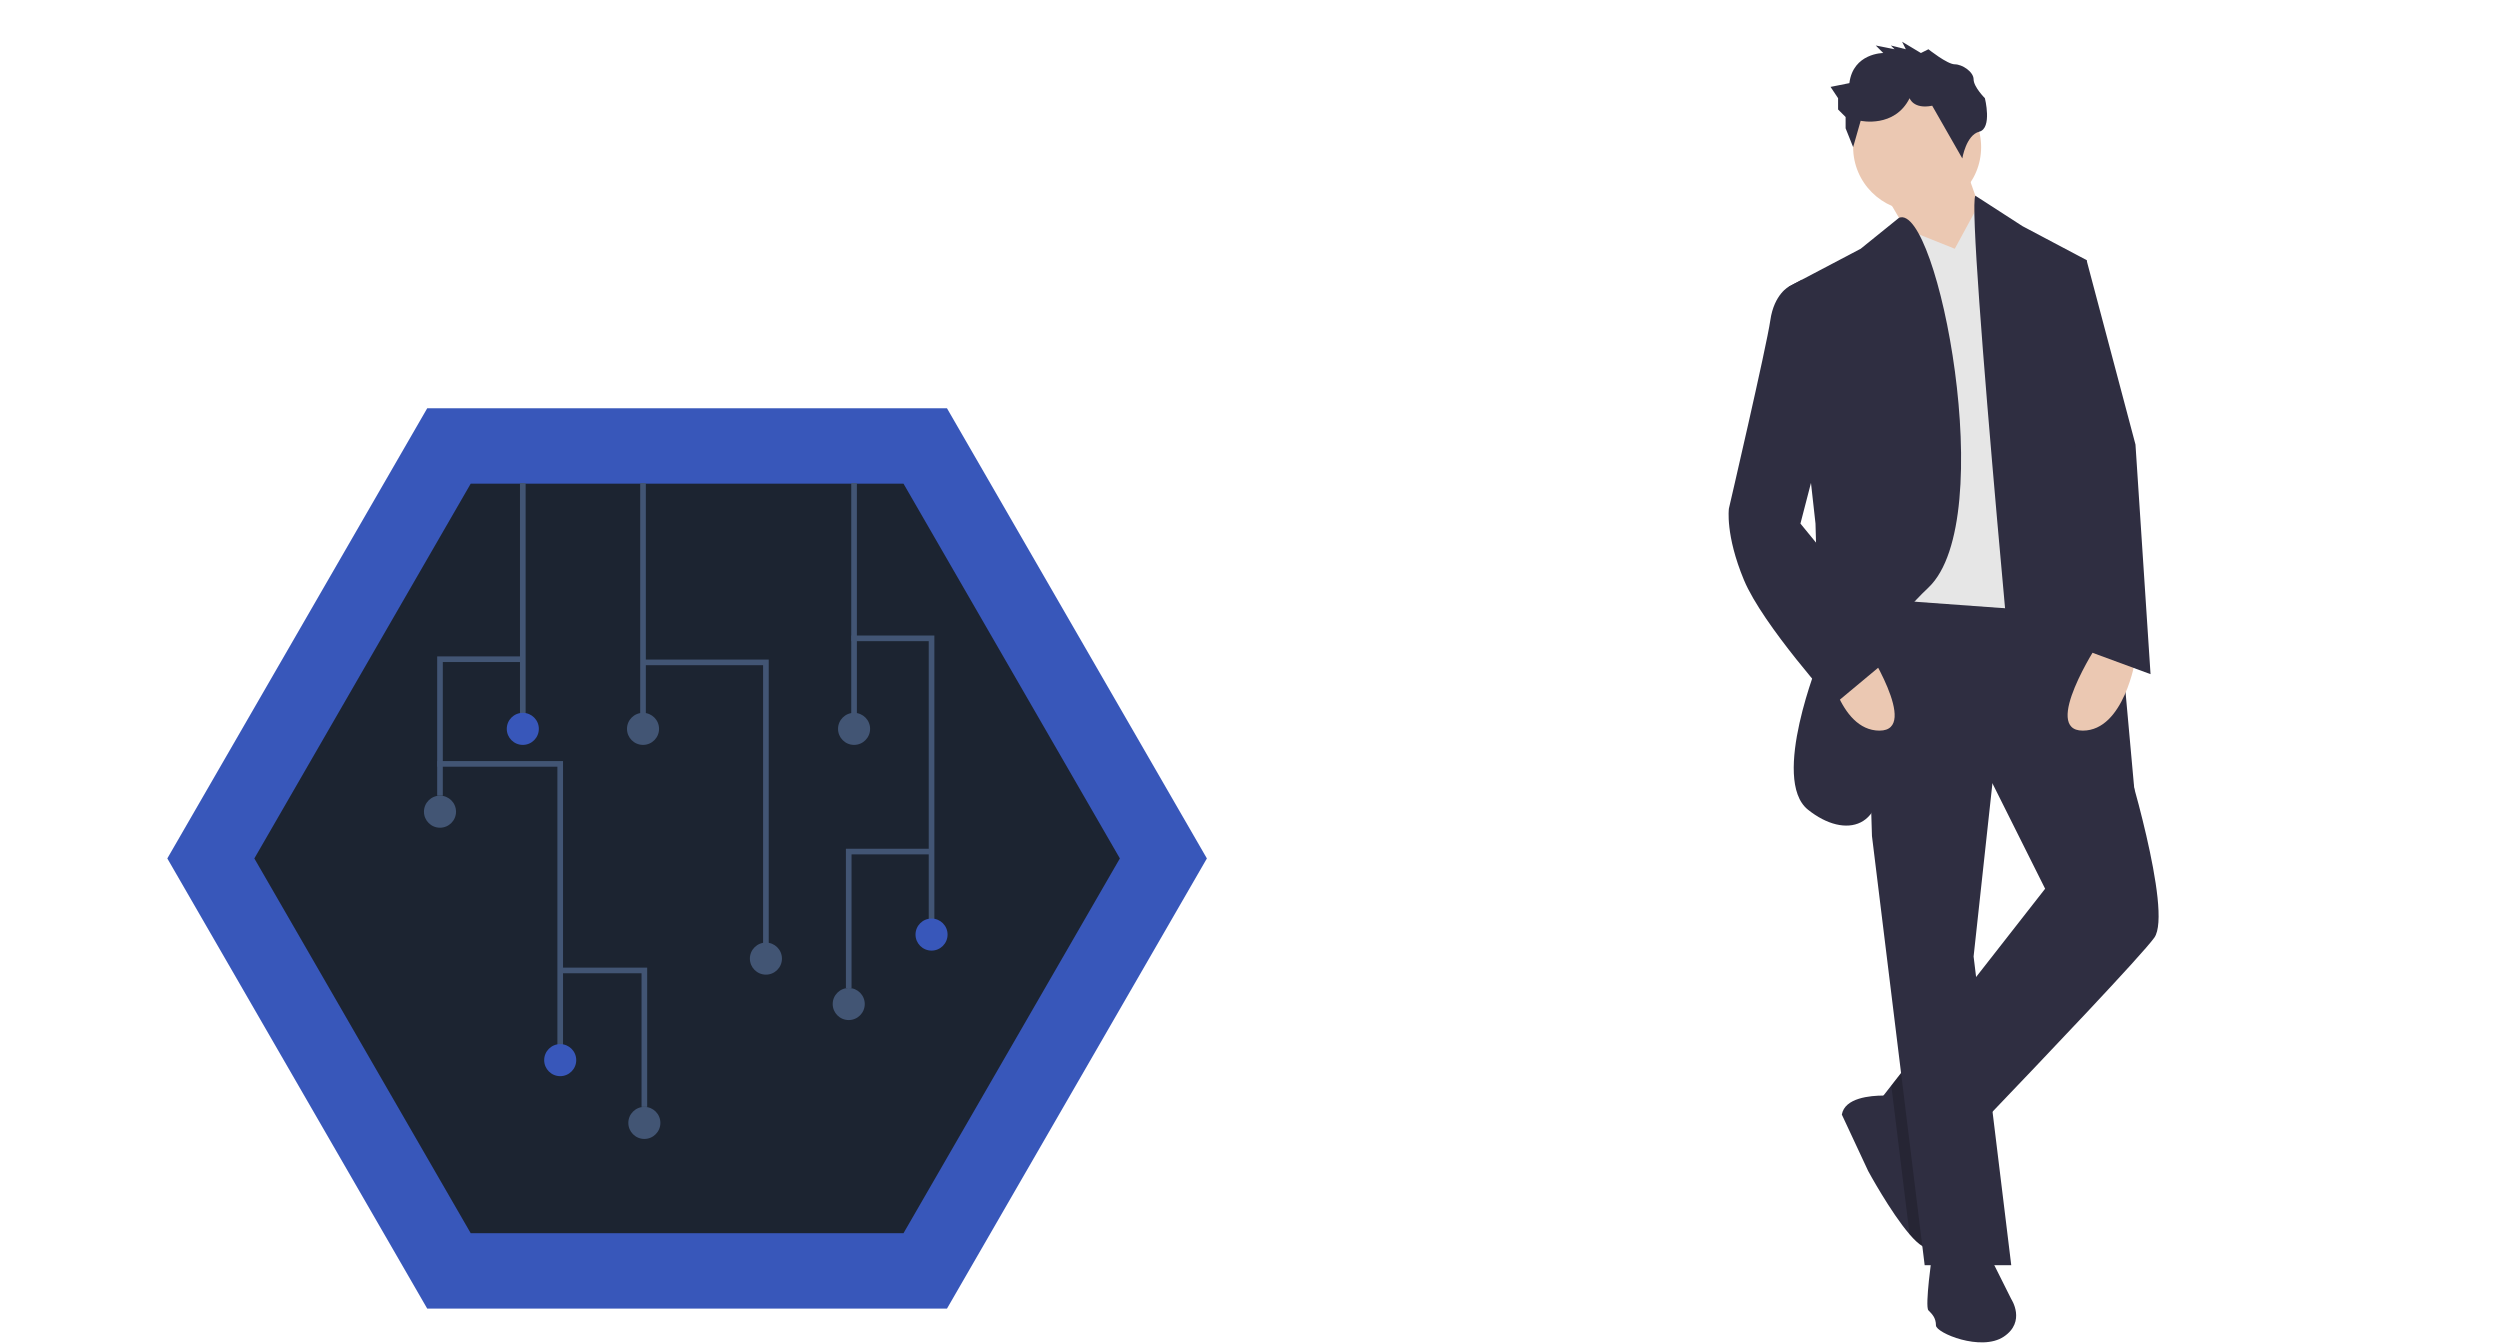 <?xml version="1.0" encoding="UTF-8" standalone="no"?><!DOCTYPE svg PUBLIC "-//W3C//DTD SVG 1.1//EN" "http://www.w3.org/Graphics/SVG/1.1/DTD/svg11.dtd"><svg width="100%" height="100%" viewBox="0 0 888 477" version="1.1" xmlns="http://www.w3.org/2000/svg" xmlns:xlink="http://www.w3.org/1999/xlink" xml:space="preserve" xmlns:serif="http://www.serif.com/" style="fill-rule:evenodd;clip-rule:evenodd;stroke-linejoin:round;stroke-miterlimit:2;"><path d="M336.372,145.025l-184.626,0l-92.313,159.891l92.313,159.891l184.626,0l92.313,-159.891l-92.313,-159.891Z" style="fill:#3857ba;fill-rule:nonzero;"/><path d="M167.2,438.039l153.718,0l76.859,-133.123l-76.859,-133.124l-153.718,0l-76.859,133.124l76.859,133.123Z" style="fill:#1c2431;fill-rule:nonzero;"/><g><rect x="184.701" y="171.594" width="2" height="82.555" style="fill:#425574;"/><rect x="227.402" y="171.594" width="2" height="82.555" style="fill:#425574;"/><circle cx="228.402" cy="258.894" r="5.693" style="fill:#425574;"/><rect x="302.366" y="171.594" width="2" height="82.555" style="fill:#425574;"/><circle cx="303.366" cy="258.894" r="5.693" style="fill:#425574;"/><circle cx="272.052" cy="340.5" r="5.693" style="fill:#425574;"/><circle cx="156.285" cy="288.31" r="5.693" style="fill:#425574;"/><path d="M273.052,335.755l-2,0l0,-99.479l-42.65,0l-0,-2l44.65,0l0,101.479Z" style="fill:#425574;fill-rule:nonzero;"/><path d="M199.986,371.814l-2,0l0,-99.48l-42.65,0l0,-2l44.65,0l0,101.48Z" style="fill:#425574;fill-rule:nonzero;"/><path d="M331.884,327.215l-2,-0l0,-99.479l-27.467,-0l-0,-2l29.467,-0l0,101.479Z" style="fill:#425574;fill-rule:nonzero;"/><path d="M157.285,282.616l-2,0l0,-49.461l30.416,0l0,2l-28.416,0l0,47.461Z" style="fill:#425574;fill-rule:nonzero;"/><circle cx="228.876" cy="398.858" r="5.693" style="fill:#425574;"/><path d="M229.876,393.164l-2,0l0,-47.461l-28.416,0l0,-2l30.416,0l0,49.461Z" style="fill:#425574;fill-rule:nonzero;"/><circle cx="301.468" cy="356.631" r="5.693" style="fill:#425574;"/><path d="M302.468,350.938l-2,0l0,-49.461l30.416,0l0,2l-28.416,0l0,47.461Z" style="fill:#425574;fill-rule:nonzero;"/></g><circle cx="185.701" cy="258.894" r="5.693" style="fill:#3857ba;"/><circle cx="198.986" cy="376.558" r="5.693" style="fill:#3857ba;"/><circle cx="330.884" cy="331.96" r="5.693" style="fill:#3857ba;"/><path d="M697.681,58.277l8.023,22.731l-13.372,26.743l-22.731,-38.777l28.08,-10.697Z" style="fill:#ebc8b2;fill-rule:nonzero;"/><path d="M765.207,333.061c-4.399,6.164 -38.323,41.839 -61.014,65.533c-6.298,6.566 -11.727,12.222 -15.417,16.059c-3.236,3.357 -5.135,5.322 -5.135,5.322l-10.256,-21.448l-4.453,-9.306l0.067,-0.08l2.795,-3.571l26.649,-34.097l27.987,-35.795l-22.732,-45.463l28.08,-4.012l18.667,1.097l4.065,0.241c-0,-0 17.383,56.16 10.697,65.52Z" style="fill:#2f2e41;fill-rule:nonzero;"/><path d="M686.315,442.707c-1.738,1.738 -4.76,-0.481 -8.036,-4.279c-6.779,-7.862 -14.695,-22.464 -14.695,-22.464l-9.36,-20.057c1.003,-5.991 10.175,-6.753 14.775,-6.766c1.565,-0 2.608,0.08 2.608,0.08l0.775,1.15l16.394,24.282c-0,0 2.888,22.705 -2.461,28.054Z" style="fill:#2f2e41;fill-rule:nonzero;"/><path d="M688.776,414.653c-0,0 2.888,22.705 -2.461,28.054c-1.738,1.738 -4.76,-0.481 -8.036,-4.279l-4.894,-39.901l-1.003,-8.156l-0.588,-4.801l26.649,-34.097l5.75,47.121c-6.298,6.566 -11.727,12.222 -15.417,16.059Z" style="fill-opacity:0.2;fill-rule:nonzero;"/><path d="M707.295,277.409l-3.597,-7.194l28.08,-4.012l18.667,1.097l0.053,0.24l-43.203,9.869Z" style="fill-opacity:0.2;fill-rule:nonzero;"/><path d="M671.607,208.706l-9.361,-0l2.675,88.252l18.72,152.435l30.754,-0l-13.371,-109.647l6.686,-61.508l46.8,-10.698l-13.372,-61.508l-69.531,2.674Z" style="fill:#2f2e41;fill-rule:nonzero;"/><path d="M686.315,445.381c0,0 -2.674,18.72 -1.337,20.057c1.337,1.338 2.674,2.675 2.674,5.349c0,2.674 16.046,9.36 24.069,4.011c8.023,-5.348 2.674,-13.371 2.674,-13.371l-8.023,-16.046l-20.057,0Z" style="fill:#2f2e41;fill-rule:nonzero;"/><circle cx="680.967" cy="52.26" r="22.732" style="fill:#ebc8b2;"/><path d="M694.338,88.363l-17.489,-7.025l-10.591,131.379l73.543,5.349l-25.406,-135.052l-11.365,-10.671l-8.692,16.02Z" style="fill:#e6e6e6;fill-rule:nonzero;"/><path d="M674.522,77.37l-13.613,10.993l-25.405,13.371l9.36,84.24l1.337,48.138c-0,-0 -17.383,42.789 -4.012,53.486c13.372,10.697 28.08,6.685 25.406,-16.046c-2.674,-22.732 -8.023,-38.777 17.383,-62.846c25.406,-24.069 3.157,-136.981 -10.456,-131.336Z" style="fill:#2f2e41;fill-rule:nonzero;"/><path d="M701.648,69.516l16.759,10.824l22.731,12.034l17.383,192.549l-38.777,12.035c-0,-0 -21.484,-222.22 -18.096,-227.442Z" style="fill:#2f2e41;fill-rule:nonzero;"/><path d="M745.15,228.763c-0,0 -20.058,30.755 -5.349,30.755c14.709,-0 18.72,-25.406 18.72,-25.406l-13.371,-5.349Z" style="fill:#ebc8b2;fill-rule:nonzero;"/><path d="M662.246,228.763c0,0 20.058,30.755 5.349,30.755c-14.709,-0 -18.72,-25.406 -18.72,-25.406l13.371,-5.349Z" style="fill:#ebc8b2;fill-rule:nonzero;"/><path d="M682.304,18.831l-6.686,-4.012l1.337,2.675l-5.348,-1.337l1.337,1.337l-6.686,-1.337l2.674,2.674c0,-0 -10.697,-0 -12.034,10.697l-6.686,1.337l2.674,4.012l0,4.011l2.675,2.674l-0,4.012l2.674,6.686l2.674,-9.36c0,-0 12.035,2.674 17.383,-8.023c0,-0 1.337,4.011 8.023,2.674l10.697,18.72c0,0 1.337,-8.299 6.018,-9.498c4.68,-1.199 2.005,-11.896 2.005,-11.896c0,-0 -4.011,-4.012 -4.011,-6.686c-0,-2.674 -4.012,-5.349 -6.686,-5.349c-2.674,0 -9.36,-5.348 -9.36,-5.348l-2.674,1.337Z" style="fill:#2f2e41;fill-rule:nonzero;"/><path d="M646.201,103.071l-6.225,-3.691l-4.472,2.354c-0,0 -5.349,2.674 -6.686,12.034c-1.337,9.36 -14.709,66.858 -14.709,66.858c0,-0 -1.337,9.36 5.349,25.406c6.685,16.045 32.091,44.126 32.091,44.126l24.069,-20.058l-36.103,-44.126l9.36,-36.103l-2.674,-46.8Z" style="fill:#2f2e41;fill-rule:nonzero;"/><path d="M730.441,92.374l10.697,0l17.383,65.52l5.349,81.566l-25.406,-9.36l-0,-58.834l-8.023,-78.892Z" style="fill:#2f2e41;fill-rule:nonzero;"/></svg>